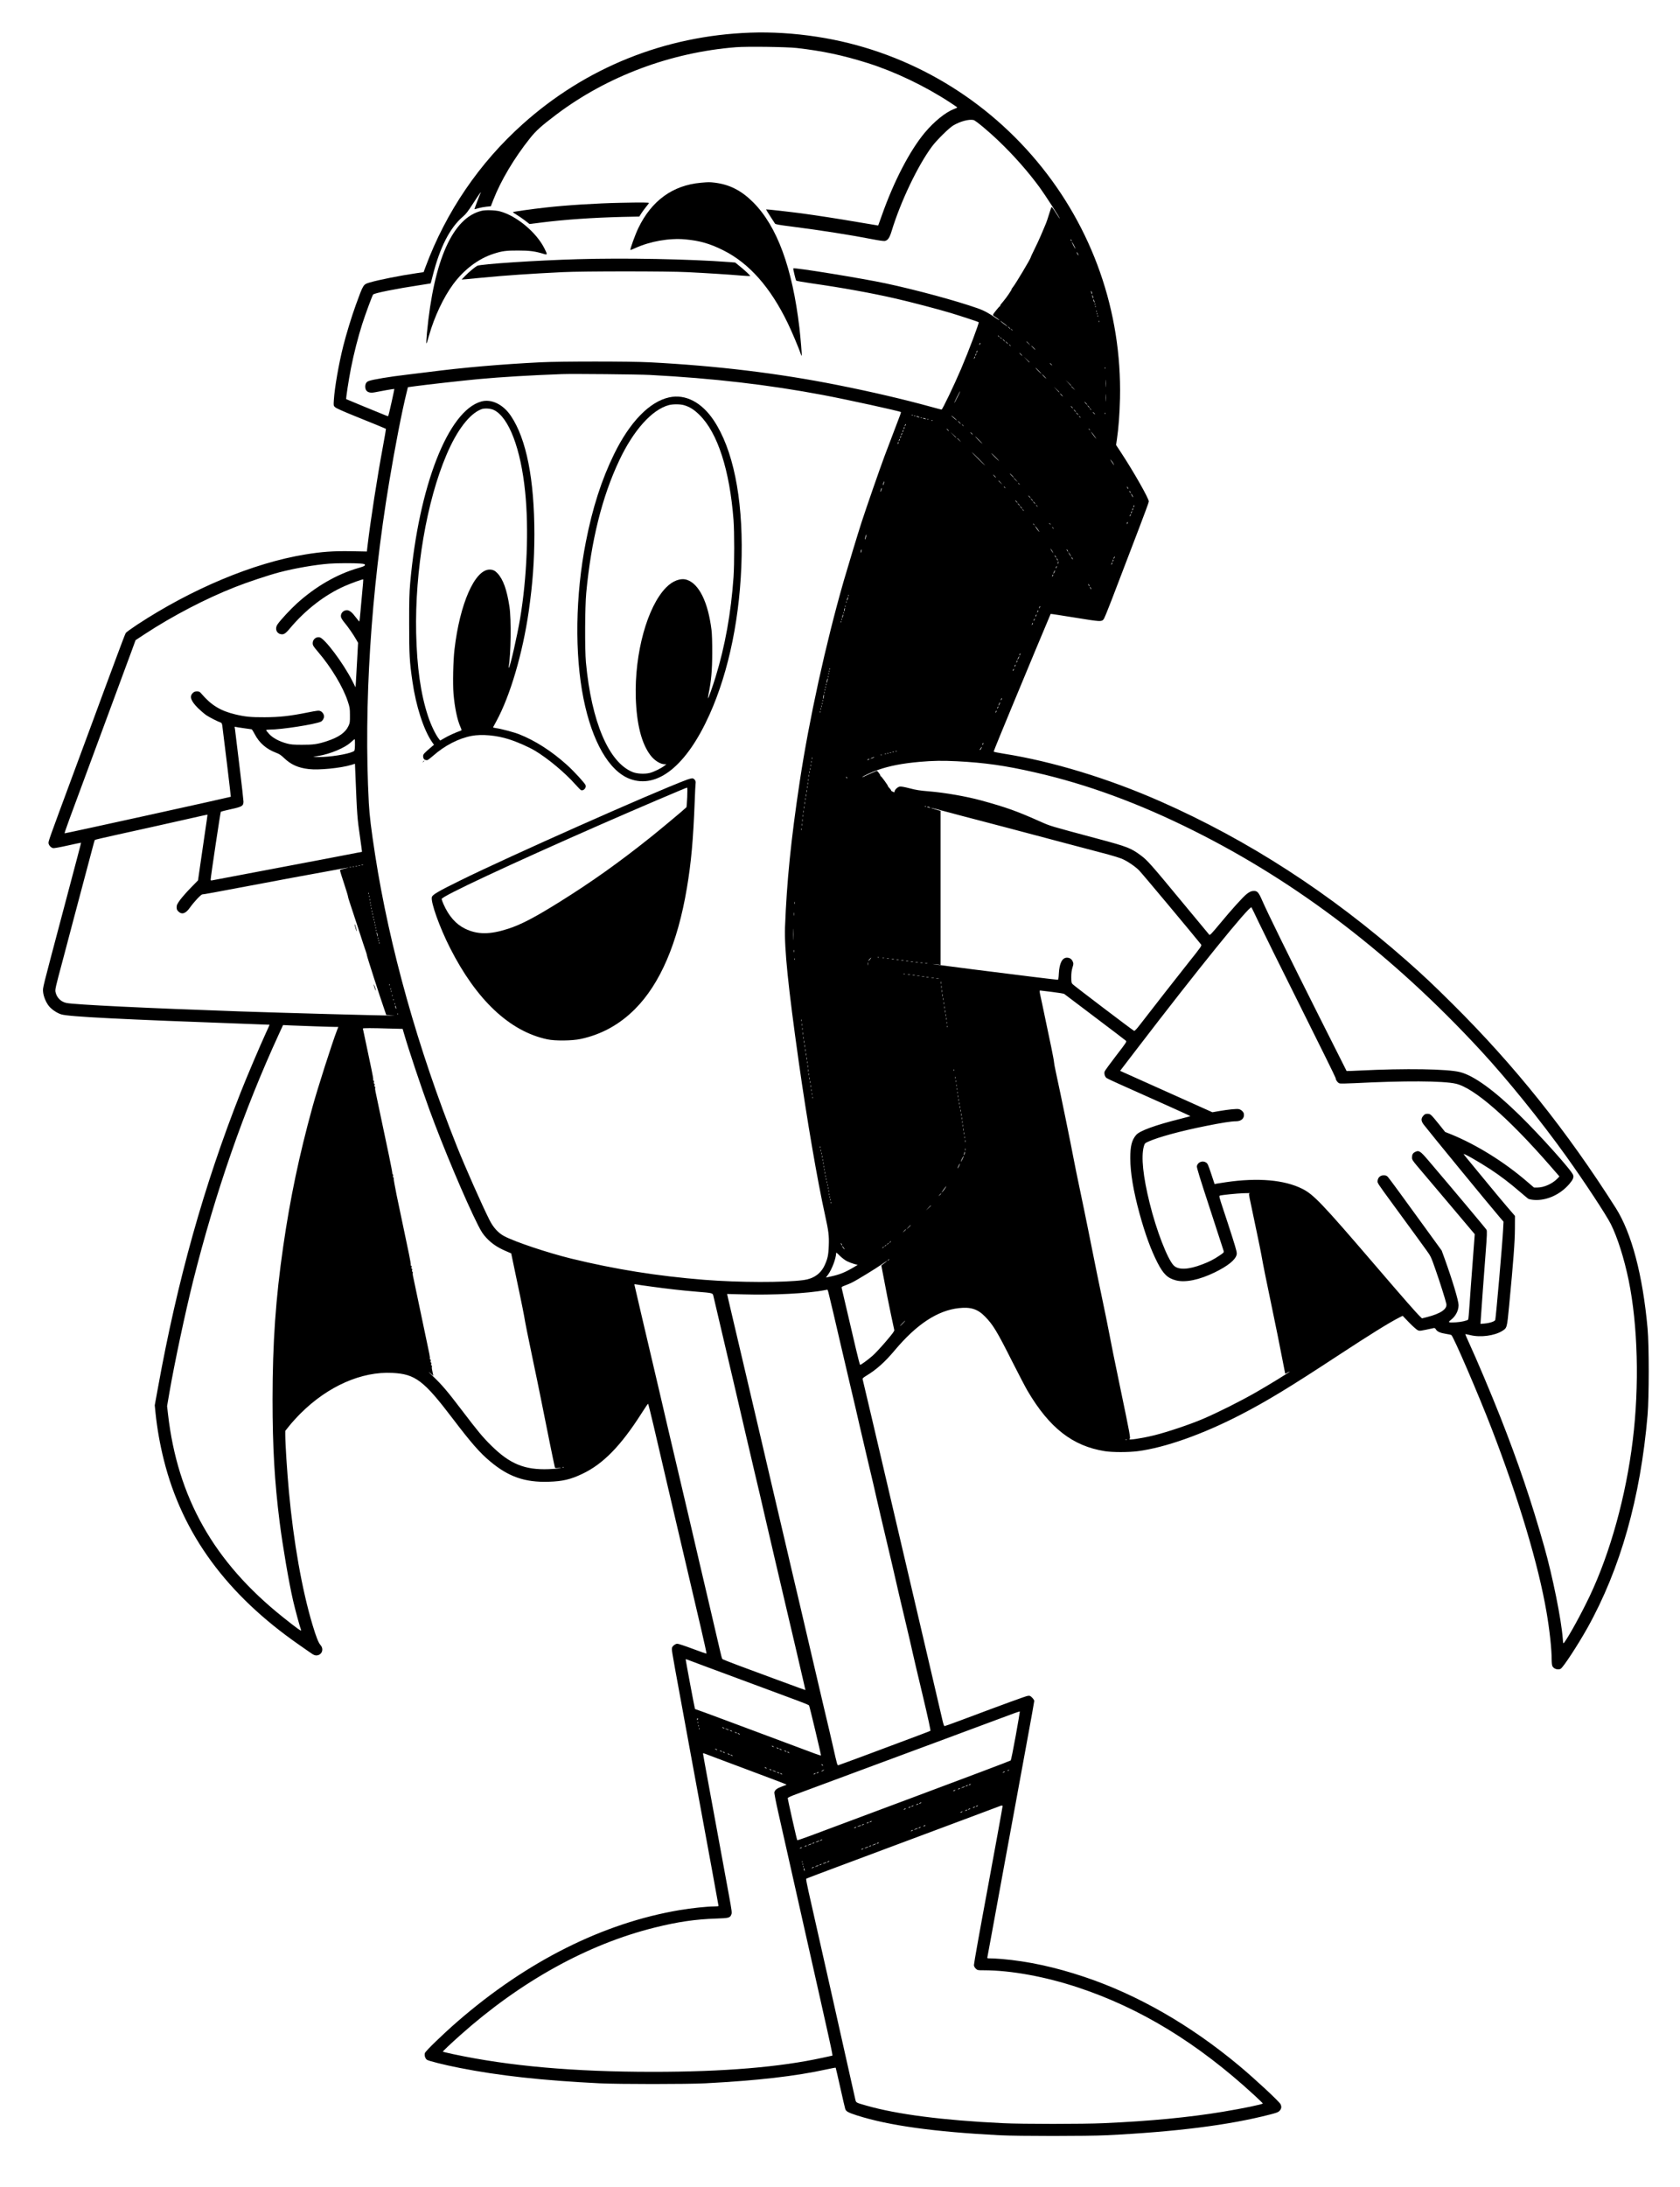 <?xml version="1.0" standalone="no"?>
<!DOCTYPE svg PUBLIC "-//W3C//DTD SVG 20010904//EN"
 "http://www.w3.org/TR/2001/REC-SVG-20010904/DTD/svg10.dtd">
<svg version="1.0" xmlns="http://www.w3.org/2000/svg"
 width="2815pt" height="3663pt" viewBox="0 0 2815 3663"
 preserveAspectRatio="xMidYMid meet">

<g transform="translate(0,3663) scale(0.1,-0.1)"
fill="#000000" stroke="none">
<path d="M12570 36083 c-1431 -52 -2756 -585 -3813 -1533 -727 -651 -1284
-1470 -1627 -2391 l-32 -87 -116 -17 c-276 -40 -640 -113 -782 -155 -115 -34
-109 -24 -237 -375 -71 -195 -163 -497 -212 -693 -75 -297 -145 -701 -157
-902 -6 -95 -6 -95 22 -121 18 -16 138 -70 304 -137 322 -129 541 -220 547
-225 2 -2 -22 -139 -52 -303 -93 -500 -205 -1221 -256 -1650 l-12 -101 -266 5
c-294 5 -490 -9 -764 -54 -869 -142 -1902 -574 -2824 -1180 -95 -63 -179 -124
-186 -136 -8 -13 -71 -176 -140 -363 -69 -187 -169 -457 -223 -600 -53 -143
-149 -404 -214 -580 -65 -176 -200 -540 -300 -810 -421 -1137 -422 -1138 -416
-1171 7 -36 40 -70 76 -79 15 -3 116 15 245 44 121 27 221 48 223 47 2 -3 -50
-201 -313 -1191 -344 -1298 -328 -1231 -323 -1305 6 -74 44 -170 95 -237 43
-56 137 -120 209 -142 125 -39 975 -82 3179 -162 171 -6 311 -12 312 -12 1 -1
-26 -60 -59 -132 -101 -220 -326 -747 -425 -1000 -617 -1565 -1060 -3144
-1386 -4946 l-54 -295 13 -130 c27 -259 73 -522 140 -789 310 -1238 1053
-2252 2274 -3099 69 -47 147 -103 175 -122 67 -49 96 -58 139 -44 70 23 89
110 37 167 -35 39 -74 137 -136 344 -175 585 -317 1387 -394 2229 -31 338 -61
802 -61 950 l0 65 72 90 c40 50 124 142 187 205 458 455 1020 703 1536 676
384 -19 525 -126 1015 -771 306 -402 449 -566 624 -712 306 -257 582 -353 981
-340 232 7 364 38 562 132 347 164 645 468 992 1013 57 89 106 162 110 162 4
0 46 -170 95 -378 48 -207 155 -665 237 -1017 83 -352 220 -937 305 -1300 85
-363 198 -846 251 -1072 53 -227 94 -415 91 -418 -2 -3 -107 33 -231 80 -125
47 -241 85 -257 85 -18 0 -42 -11 -61 -28 -26 -23 -32 -36 -31 -68 0 -36 44
-282 291 -1619 348 -1888 491 -2668 491 -2677 0 -5 -33 -8 -73 -8 -114 0 -385
-28 -572 -60 -1287 -216 -2564 -856 -3730 -1868 -246 -214 -533 -492 -545
-527 -12 -36 3 -88 32 -112 22 -19 297 -88 548 -137 655 -130 1391 -211 2345
-258 330 -16 1458 -16 1775 0 866 45 1512 119 2034 234 80 17 147 30 149 27 2
-2 36 -150 76 -329 40 -179 77 -340 83 -358 13 -45 47 -63 198 -112 532 -170
1297 -276 2390 -332 322 -16 1456 -16 1790 0 1163 57 2057 170 2740 347 114
29 139 39 163 65 30 34 34 67 13 109 -25 48 -430 424 -696 646 -815 680 -1704
1189 -2593 1486 -486 163 -945 262 -1382 299 -66 5 -148 10 -183 10 -60 0 -62
1 -57 22 3 13 39 208 80 433 41 226 133 727 204 1115 72 388 157 854 191 1037
33 183 116 636 185 1008 69 372 125 686 125 697 0 11 -16 36 -35 55 -31 31
-40 35 -73 30 -33 -4 -354 -121 -1146 -418 -131 -49 -244 -89 -250 -89 -7 0
-22 44 -35 103 -12 56 -97 417 -187 802 -90 385 -239 1020 -330 1410 -92 391
-240 1023 -329 1405 -90 382 -236 1006 -324 1385 -89 380 -164 697 -167 707
-3 12 13 27 58 54 172 103 314 230 481 429 366 436 717 667 1074 706 197 22
314 -15 435 -138 136 -138 201 -244 459 -757 106 -209 221 -430 257 -491 366
-621 754 -924 1295 -1010 127 -20 396 -20 552 0 459 60 1086 282 1722 610 441
228 823 460 1638 995 529 347 856 550 1024 635 l54 27 111 -115 c62 -64 126
-120 144 -127 34 -13 31 -14 267 37 14 3 25 -4 37 -25 22 -36 74 -58 171 -73
40 -6 78 -14 85 -18 33 -16 462 -1012 677 -1571 455 -1181 783 -2278 919
-3072 51 -296 86 -618 86 -794 0 -46 5 -95 12 -109 21 -46 93 -69 138 -45 43
23 285 393 448 683 554 992 890 2181 1009 3567 25 296 26 1170 0 1450 -81 894
-267 1598 -533 2018 -823 1296 -1695 2386 -2735 3418 -330 328 -489 477 -763
719 -1293 1139 -2658 2022 -4130 2672 -873 385 -1811 671 -2623 799 -95 15
-173 31 -173 36 0 5 47 122 104 261 57 139 148 358 201 487 173 419 647 1555
650 1558 2 2 187 -26 412 -63 427 -69 438 -69 475 -28 10 10 69 154 132 318
130 342 229 600 462 1208 90 235 164 436 164 447 0 51 -253 497 -466 821 l-83
126 14 94 c28 190 46 430 52 689 31 1454 -460 2854 -1393 3970 -939 1124
-2248 1864 -3684 2084 -381 59 -765 82 -1120 69z m780 -257 c431 -49 771 -121
1185 -251 458 -144 965 -386 1387 -663 65 -42 118 -79 118 -82 0 -3 -26 -15
-59 -28 -140 -54 -328 -207 -483 -391 -252 -301 -520 -815 -723 -1391 -33 -91
-59 -166 -60 -167 0 -1 -154 25 -341 57 -320 55 -663 108 -939 146 -188 25
-595 71 -599 67 -1 -2 29 -52 68 -112 39 -60 76 -116 81 -125 8 -13 67 -24
285 -51 477 -61 999 -143 1344 -211 107 -21 193 -33 211 -30 51 10 80 51 115
166 151 495 437 1094 675 1415 77 105 286 311 358 354 117 69 258 107 339 91
35 -7 255 -190 432 -361 250 -240 486 -508 677 -769 87 -118 346 -520 336
-520 -3 0 -33 45 -68 100 -34 55 -66 97 -69 93 -4 -4 -14 -30 -22 -58 -43
-139 -62 -196 -88 -255 -15 -36 -47 -110 -70 -165 -23 -55 -71 -157 -106 -228
-35 -70 -64 -133 -64 -139 0 -19 -258 -451 -296 -495 -13 -15 -24 -33 -24 -39
0 -13 -89 -143 -137 -199 -50 -59 -53 -63 -53 -75 0 -5 -3 -10 -8 -10 -4 0
-27 -26 -52 -57 -78 -98 -76 -87 -21 -123 27 -17 55 -39 63 -48 7 -9 -10 0
-39 20 -124 88 -214 137 -323 175 -364 128 -1026 307 -1540 417 -400 85 -1530
269 -1548 251 -5 -4 39 -190 48 -205 3 -5 118 -25 255 -45 518 -74 1005 -162
1415 -256 242 -55 722 -181 920 -241 162 -49 461 -147 469 -154 11 -10 -169
-487 -296 -784 -119 -279 -312 -680 -326 -680 -6 0 -85 21 -176 46 -461 127
-1002 253 -1561 364 -997 199 -2024 323 -3155 382 -319 17 -1501 17 -1830 0
-672 -34 -1285 -87 -1875 -163 -129 -16 -291 -36 -360 -44 -290 -34 -581 -82
-643 -107 -39 -15 -57 -45 -57 -96 0 -79 59 -113 158 -93 90 19 326 60 329 57
4 -4 -95 -447 -101 -453 -3 -3 -18 -1 -33 5 -140 56 -669 274 -672 277 -7 8
41 322 80 520 48 245 121 527 189 740 57 176 167 473 182 492 19 24 395 99
788 158 95 14 175 27 176 28 1 1 17 58 34 127 120 477 289 807 509 994 47 39
85 89 167 216 105 164 153 229 121 165 -14 -28 -97 -250 -97 -259 0 -2 28 5
63 16 34 10 96 22 137 26 l74 7 43 110 c125 321 351 701 614 1030 102 128 187
204 439 395 853 643 1917 1042 3010 1129 183 15 849 6 1020 -13z m4604 -3222
c3 -8 2 -12 -4 -9 -6 3 -10 10 -10 16 0 14 7 11 14 -7z m65 -139 c0 -5 -13 15
-29 45 -16 30 -29 60 -29 65 0 6 13 -15 29 -45 16 -30 29 -59 29 -65z m50
-110 c0 -5 -6 1 -14 15 -8 14 -14 30 -14 35 0 6 6 -1 14 -15 8 -14 14 -29 14
-35z m230 -645 c0 -9 -4 -8 -9 5 -5 11 -9 27 -9 35 0 9 4 8 9 -5 5 -11 9 -27
9 -35z m20 -70 c0 -9 -4 -8 -9 5 -5 11 -9 27 -9 35 0 9 4 8 9 -5 5 -11 9 -27
9 -35z m20 -70 c0 -9 -4 -8 -9 5 -5 11 -9 27 -9 35 0 9 4 8 9 -5 5 -11 9 -27
9 -35z m8 -42 c-3 -8 -6 -5 -6 6 -1 11 2 17 5 13 3 -3 4 -12 1 -19z m10 -40
c-3 -8 -6 -5 -6 6 -1 11 2 17 5 13 3 -3 4 -12 1 -19z m20 -80 c-3 -8 -6 -5 -6
6 -1 11 2 17 5 13 3 -3 4 -12 1 -19z m10 -40 c-3 -8 -6 -5 -6 6 -1 11 2 17 5
13 3 -3 4 -12 1 -19z m10 -40 c-3 -8 -6 -5 -6 6 -1 11 2 17 5 13 3 -3 4 -12 1
-19z m-1517 -164 c0 -3 -27 16 -60 41 -33 25 -60 48 -60 51 0 3 27 -16 60 -41
33 -25 60 -48 60 -51z m1537 74 c-3 -8 -6 -5 -6 6 -1 11 2 17 5 13 3 -3 4 -12
1 -19z m-1502 -98 c10 -11 16 -20 13 -20 -3 0 -13 9 -23 20 -10 11 -16 20 -13
20 3 0 13 -9 23 -20z m46 -37 c13 -16 12 -17 -3 -4 -17 13 -22 21 -14 21 2 0
10 -8 17 -17z m-220 -110 c13 -16 12 -17 -3 -4 -10 7 -18 15 -18 17 0 8 8 3
21 -13z m40 -30 c13 -16 12 -17 -3 -4 -10 7 -18 15 -18 17 0 8 8 3 21 -13z
m44 -33 c10 -11 16 -20 13 -20 -3 0 -13 9 -23 20 -10 11 -16 20 -13 20 3 0 13
-9 23 -20z m50 -40 c10 -11 16 -20 13 -20 -3 0 -13 9 -23 20 -10 11 -16 20
-13 20 3 0 13 -9 23 -20z m361 -12 l29 -33 -32 29 c-31 28 -38 36 -30 36 2 0
16 -15 33 -32z m-815 -15 c-12 -20 -14 -14 -5 12 4 9 9 14 11 11 3 -2 0 -13
-6 -23z m510 -20 c13 -16 12 -17 -3 -4 -10 7 -18 15 -18 17 0 8 8 3 21 -13z
m389 -38 c19 -19 32 -35 29 -35 -3 0 -20 16 -39 35 -19 19 -32 35 -29 35 3 0
20 -16 39 -35z m-949 -72 c-12 -20 -14 -14 -5 12 4 9 9 14 11 11 3 -2 0 -13
-6 -23z m739 -38 c13 -14 21 -25 18 -25 -2 0 -15 11 -28 25 -13 14 -21 25 -18
25 2 0 15 -11 28 -25z m-759 -12 c-12 -20 -14 -14 -5 12 4 9 9 14 11 11 3 -2
0 -13 -6 -23z m-20 -50 c-12 -20 -14 -14 -5 12 4 9 9 14 11 11 3 -2 0 -13 -6
-23z m919 -70 c0 -8 -9 0 -50 45 l-45 47 48 -45 c26 -24 47 -45 47 -47z m365
-33 c10 -11 16 -20 13 -20 -3 0 -13 9 -23 20 -10 11 -16 20 -13 20 3 0 13 -9
23 -20z m902 -72 c-3 -8 -6 -5 -6 6 -1 11 2 17 5 13 3 -3 4 -12 1 -19z m-1112
-38 c27 -27 47 -50 44 -50 -3 0 -27 23 -54 50 -27 28 -47 50 -44 50 3 0 27
-22 54 -50z m-6515 -70 c1059 -56 1981 -163 2900 -336 412 -78 1290 -270 1306
-286 2 -3 -5 -30 -17 -59 -27 -69 -159 -418 -256 -674 -72 -191 -311 -879
-386 -1110 -56 -171 -240 -779 -301 -990 -301 -1051 -578 -2314 -736 -3357
-147 -974 -217 -1673 -246 -2433 -13 -365 52 -1001 231 -2268 137 -964 311
-1979 441 -2565 59 -269 67 -338 61 -506 -5 -157 -20 -223 -72 -333 -64 -136
-184 -220 -348 -242 -329 -44 -1083 -42 -1667 4 -787 63 -1493 176 -2227 355
-401 99 -937 278 -1124 376 -100 53 -184 145 -248 273 -125 248 -408 888 -543
1225 -657 1647 -1132 3340 -1372 4886 -67 433 -94 656 -106 870 -86 1627 34
3535 341 5375 98 590 213 1182 292 1500 l22 90 125 17 c181 25 799 94 1055
118 390 36 878 65 1400 84 181 7 1286 -4 1475 -14z m6610 -25 c19 -19 32 -35
29 -35 -3 0 -20 16 -39 35 -19 19 -32 35 -29 35 3 0 20 -16 39 -35z m1027
-167 c-2 -29 -3 -8 -3 47 0 55 1 79 3 53 2 -26 2 -71 0 -100z m-577 15 c0 -8
-9 0 -50 45 l-45 47 48 -45 c26 -24 47 -45 47 -47z m36 -45 l29 -33 -32 29
c-31 28 -38 36 -30 36 2 0 16 -15 33 -32z m-236 -65 c0 -8 -9 0 -50 45 l-45
47 48 -45 c26 -24 47 -45 47 -47z m-1709 -89 c-27 -55 -50 -96 -50 -92 -1 11
93 198 97 194 2 -2 -19 -48 -47 -102z m2486 -56 c-2 -29 -3 -8 -3 47 0 55 1
79 3 53 2 -26 2 -71 0 -100z m-737 97 c13 -14 21 -25 18 -25 -2 0 -15 11 -28
25 -13 14 -21 25 -18 25 2 0 15 -11 28 -25z m410 -140 c13 -14 21 -25 18 -25
-2 0 -15 11 -28 25 -13 14 -21 25 -18 25 2 0 15 -11 28 -25z m45 -55 c10 -11
16 -20 13 -20 -3 0 -13 9 -23 20 -10 11 -16 20 -13 20 3 0 13 -9 23 -20z
m-280 -10 c10 -11 16 -20 13 -20 -3 0 -13 9 -23 20 -10 11 -16 20 -13 20 3 0
13 -9 23 -20z m316 -37 c13 -16 12 -17 -3 -4 -17 13 -22 21 -14 21 2 0 10 -8
17 -17z m-266 -23 c10 -11 16 -20 13 -20 -3 0 -13 9 -23 20 -10 11 -16 20 -13
20 3 0 13 -9 23 -20z m320 -40 c10 -11 16 -20 13 -20 -3 0 -13 9 -23 20 -10
11 -16 20 -13 20 3 0 13 -9 23 -20z m-280 -10 c10 -11 16 -20 13 -20 -3 0 -13
9 -23 20 -10 11 -16 20 -13 20 3 0 13 -9 23 -20z m462 -2 c-3 -8 -6 -5 -6 6
-1 11 2 17 5 13 3 -3 4 -12 1 -19z m-3220 -24 c-3 -3 -12 -4 -19 -1 -8 3 -5 6
6 6 11 1 17 -2 13 -5z m40 -10 c-3 -3 -12 -4 -19 -1 -8 3 -5 6 6 6 11 1 17 -2
13 -5z m694 -71 c8 -10 -10 2 -38 26 -29 24 -53 46 -53 48 0 7 75 -54 91 -74z
m-636 57 c13 -5 14 -9 5 -9 -8 0 -24 4 -35 9 -13 5 -14 9 -5 9 8 0 24 -4 35
-9z m2706 -7 c13 -16 12 -17 -3 -4 -10 7 -18 15 -18 17 0 8 8 3 21 -13z
m-2654 -9 c-3 -3 -12 -4 -19 -1 -8 3 -5 6 6 6 11 1 17 -2 13 -5z m58 -14 c13
-5 14 -9 5 -9 -8 0 -24 4 -35 9 -13 5 -14 9 -5 9 8 0 24 -4 35 -9z m52 -16
c-3 -3 -12 -4 -19 -1 -8 3 -5 6 6 6 11 1 17 -2 13 -5z m70 -20 c-3 -3 -12 -4
-19 -1 -8 3 -5 6 6 6 11 1 17 -2 13 -5z m453 -29 c13 -14 21 -25 18 -25 -2 0
-15 11 -28 25 -13 14 -21 25 -18 25 2 0 15 -11 28 -25z m-909 -52 c-12 -20
-14 -14 -5 12 4 9 9 14 11 11 3 -2 0 -13 -6 -23z m970 0 c13 -16 12 -17 -3 -4
-17 13 -22 21 -14 21 2 0 10 -8 17 -17z m-990 -50 c-12 -20 -14 -14 -5 12 4 9
9 14 11 11 3 -2 0 -13 -6 -23z m734 -23 c10 -11 16 -20 13 -20 -3 0 -13 9 -23
20 -10 11 -16 20 -13 20 3 0 13 -9 23 -20z m2376 3 c13 -16 12 -17 -3 -4 -17
13 -22 21 -14 21 2 0 10 -8 17 -17z m-3130 -30 c-12 -20 -14 -14 -5 12 4 9 9
14 11 11 3 -2 0 -13 -6 -23z m3220 -93 c23 -35 25 -38 5 -15 -14 17 -40 50
-57 75 -23 35 -25 38 -5 15 14 -16 40 -50 57 -75z m-2331 -7 c0 -8 -9 0 -50
45 l-45 47 48 -45 c26 -24 47 -45 47 -47z m265 67 c10 -11 16 -20 13 -20 -3 0
-13 9 -23 20 -10 11 -16 20 -13 20 3 0 13 -9 23 -20z m-1174 -17 c-12 -20 -14
-14 -5 12 4 9 9 14 11 11 3 -2 0 -13 -6 -23z m-20 -50 c-12 -20 -14 -14 -5 12
4 9 9 14 11 11 3 -2 0 -13 -6 -23z m1314 -43 c33 -33 57 -60 54 -60 -2 0 -31
27 -64 60 -33 33 -57 60 -54 60 2 0 31 -27 64 -60z m-329 -2 l29 -33 -32 29
c-31 28 -38 36 -30 36 2 0 16 -15 33 -32z m-1005 -5 c-12 -20 -14 -14 -5 12 4
9 9 14 11 11 3 -2 0 -13 -6 -23z m-20 -50 c-12 -20 -14 -14 -5 12 4 9 9 14 11
11 3 -2 0 -13 -6 -23z m1349 -258 c63 -63 112 -115 110 -115 -3 0 -57 52 -120
115 -63 63 -112 115 -110 115 3 0 57 -52 120 -115z m280 30 c35 -36 62 -65 59
-65 -2 0 -34 29 -69 65 -35 36 -62 65 -59 65 2 0 34 -29 69 -65z m1973 -105
c31 -52 11 -32 -27 28 -20 31 -27 45 -14 30 13 -15 32 -41 41 -58z m-1693
-205 c19 -19 32 -35 29 -35 -3 0 -20 16 -39 35 -19 19 -32 35 -29 35 3 0 20
-16 39 -35z m-290 -10 c13 -14 21 -25 18 -25 -2 0 -15 11 -28 25 -13 14 -21
25 -18 25 2 0 15 -11 28 -25z m356 -67 l29 -33 -32 29 c-31 28 -38 36 -30 36
2 0 16 -15 33 -32z m-260 -40 l29 -33 -32 29 c-31 28 -38 36 -30 36 2 0 16
-15 33 -32z m-1957 -17 c-6 -18 -13 -30 -15 -28 -2 2 1 18 7 36 6 18 13 30 15
28 2 -2 -1 -18 -7 -36z m2272 -8 c13 -16 12 -17 -3 -4 -10 7 -18 15 -18 17 0
8 8 3 21 -13z m-240 -60 c13 -16 12 -17 -3 -4 -10 7 -18 15 -18 17 0 8 8 3 21
-13z m2059 -3 c6 -11 8 -20 6 -20 -3 0 -10 9 -16 20 -6 11 -8 20 -6 20 3 0 10
-9 16 -20z m-4131 -39 c-6 -18 -13 -30 -15 -28 -2 2 1 18 7 36 6 18 13 30 15
28 2 -2 -1 -18 -7 -36z m4171 -31 c6 -11 8 -20 6 -20 -3 0 -10 9 -16 20 -6 11
-8 20 -6 20 3 0 10 -9 16 -20z m35 -60 c9 -16 13 -30 11 -30 -3 0 -12 14 -21
30 -9 17 -13 30 -11 30 3 0 12 -13 21 -30z m-1720 -20 c10 -11 16 -20 13 -20
-3 0 -13 9 -23 20 -10 11 -16 20 -13 20 3 0 13 -9 23 -20z m40 -50 c10 -11 16
-20 13 -20 -3 0 -13 9 -23 20 -10 11 -16 20 -13 20 3 0 13 -9 23 -20z m-260
-30 c10 -11 16 -20 13 -20 -3 0 -13 9 -23 20 -10 11 -16 20 -13 20 3 0 13 -9
23 -20z m300 -20 c10 -11 16 -20 13 -20 -3 0 -13 9 -23 20 -10 11 -16 20 -13
20 3 0 13 -9 23 -20z m-260 -30 c10 -11 16 -20 13 -20 -3 0 -13 9 -23 20 -10
11 -16 20 -13 20 3 0 13 -9 23 -20z m306 -27 c13 -16 12 -17 -3 -4 -17 13 -22
21 -14 21 2 0 10 -8 17 -17z m1620 -10 c-12 -20 -14 -14 -5 12 4 9 9 14 11 11
3 -2 0 -13 -6 -23z m-1886 -13 c10 -11 16 -20 13 -20 -3 0 -13 9 -23 20 -10
11 -16 20 -13 20 3 0 13 -9 23 -20z m1866 -37 c-12 -20 -14 -14 -5 12 4 9 9
14 11 11 3 -2 0 -13 -6 -23z m-1830 -10 c13 -16 12 -17 -3 -4 -17 13 -22 21
-14 21 2 0 10 -8 17 -17z m1810 -40 c-12 -20 -14 -14 -5 12 4 9 9 14 11 11 3
-2 0 -13 -6 -23z m-20 -50 c-12 -20 -14 -14 -5 12 4 9 9 14 11 11 3 -2 0 -13
-6 -23z m-50 -130 c-12 -20 -14 -14 -5 12 4 9 9 14 11 11 3 -2 0 -13 -6 -23z
m-1290 -10 c13 -16 12 -17 -3 -4 -10 7 -18 15 -18 17 0 8 8 3 21 -13z m-270
-10 c13 -16 12 -17 -3 -4 -10 7 -18 15 -18 17 0 8 8 3 21 -13z m59 -79 c18
-26 29 -45 24 -42 -5 4 -25 28 -44 54 -18 26 -29 45 -24 42 5 -4 25 -28 44
-54z m261 19 c13 -16 12 -17 -3 -4 -17 13 -22 21 -14 21 2 0 10 -8 17 -17z
m-3142 -152 c-7 -23 -14 -39 -16 -37 -3 2 1 23 8 45 7 23 14 39 16 37 3 -2 -1
-23 -8 -45z m3132 -246 l10 -20 -16 20 c-9 11 -21 29 -26 40 l-10 20 16 -20
c9 -11 21 -29 26 -40z m-3207 11 c-3 -15 -8 -25 -11 -23 -2 3 -1 17 3 31 3 15
8 25 11 23 2 -3 1 -17 -3 -31z m3456 14 c6 -11 8 -20 6 -20 -3 0 -10 9 -16 20
-6 11 -8 20 -6 20 3 0 10 -9 16 -20z m51 -85 l10 -20 -16 20 c-9 11 -21 29
-26 40 l-10 20 16 -20 c9 -11 21 -29 26 -40z m-251 -15 c6 -11 8 -20 6 -20 -3
0 -10 9 -16 20 -6 11 -8 20 -6 20 3 0 10 -9 16 -20z m981 -27 c-12 -20 -14
-14 -5 12 4 9 9 14 11 11 3 -2 0 -13 -6 -23z m-701 -3 c6 -11 8 -20 6 -20 -3
0 -10 9 -16 20 -6 11 -8 20 -6 20 3 0 10 -9 16 -20z m-250 -20 c6 -11 8 -20 6
-20 -3 0 -10 9 -16 20 -6 11 -8 20 -6 20 3 0 10 -9 16 -20z m931 -27 c-12 -20
-14 -14 -5 12 4 9 9 14 11 11 3 -2 0 -13 -6 -23z m-921 -40 c-11 -17 -11 -17
-6 0 3 10 6 24 7 30 0 9 2 9 5 0 3 -7 0 -20 -6 -30z m901 -10 c-12 -20 -14
-14 -5 12 4 9 9 14 11 11 3 -2 0 -13 -6 -23z m-12591 8 c64 -5 75 -9 75 -24 0
-15 -22 -25 -115 -52 -356 -103 -711 -308 -1025 -592 -105 -95 -269 -271 -323
-348 -47 -65 -25 -145 43 -164 56 -15 86 2 161 92 263 314 588 565 922 712
110 48 303 118 309 111 2 -2 -5 -93 -16 -202 -11 -110 -25 -268 -32 -351 -7
-84 -15 -153 -18 -153 -3 1 -26 28 -51 61 -69 93 -113 129 -158 129 -62 -1
-109 -55 -98 -114 3 -18 29 -59 57 -92 58 -69 153 -205 197 -284 l32 -56 -15
-279 c-9 -154 -18 -322 -21 -373 l-6 -94 -54 107 c-152 298 -464 715 -549 731
-60 11 -114 -35 -115 -97 0 -38 9 -53 95 -154 214 -250 413 -581 491 -817 35
-105 38 -121 38 -238 1 -115 -1 -129 -26 -182 -51 -109 -162 -186 -361 -252
-152 -50 -229 -61 -417 -60 -147 0 -188 4 -255 22 -126 34 -234 92 -294 158
-28 30 -51 60 -51 65 0 5 26 9 58 9 197 0 758 87 859 133 27 12 53 55 53 87 0
36 -28 77 -61 90 -28 12 -52 9 -213 -23 -298 -60 -470 -79 -721 -80 -233 -1
-324 8 -493 48 -247 59 -404 155 -568 348 -27 32 -37 37 -73 37 -34 0 -49 -6
-72 -29 -57 -57 -30 -132 90 -252 42 -41 105 -95 140 -119 54 -36 187 -104
243 -123 11 -4 19 -21 23 -49 22 -164 146 -1191 143 -1193 -10 -7 -2780 -617
-2784 -612 -7 7 27 100 616 1687 228 614 454 1224 515 1392 l57 156 152 100
c465 305 1023 596 1515 789 206 82 562 200 741 247 259 68 601 127 835 145
130 10 419 11 525 2z m11661 -68 c-12 -20 -14 -14 -5 12 4 9 9 14 11 11 3 -2
0 -13 -6 -23z m-35 -80 c-8 -15 -15 -25 -16 -21 0 12 23 58 27 54 3 -2 -2 -17
-11 -33z m-25 -60 c-12 -20 -14 -14 -5 12 4 9 9 14 11 11 3 -2 0 -13 -6 -23z
m609 -153 c6 -11 8 -20 6 -20 -3 0 -10 9 -16 20 -6 11 -8 20 -6 20 3 0 10 -9
16 -20z m30 -50 c6 -11 8 -20 6 -20 -3 0 -10 9 -16 20 -6 11 -8 20 -6 20 3 0
10 -9 16 -20z m-4063 -132 c-3 -8 -6 -5 -6 6 -1 11 2 17 5 13 3 -3 4 -12 1
-19z m-13 -52 c-3 -15 -8 -25 -11 -23 -2 3 -1 17 3 31 3 15 8 25 11 23 2 -3 1
-17 -3 -31z m-17 -58 c-3 -8 -6 -5 -6 6 -1 11 2 17 5 13 3 -3 4 -12 1 -19z
m-20 -70 c-3 -8 -6 -5 -6 6 -1 11 2 17 5 13 3 -3 4 -12 1 -19z m3254 -15 c-12
-20 -14 -14 -5 12 4 9 9 14 11 11 3 -2 0 -13 -6 -23z m-3267 -37 c-3 -15 -8
-25 -11 -23 -2 3 -1 17 3 31 3 15 8 25 11 23 2 -3 1 -17 -3 -31z m3237 -33
c-12 -20 -14 -14 -5 12 4 9 9 14 11 11 3 -2 0 -13 -6 -23z m-3254 -25 c-3 -8
-6 -5 -6 6 -1 11 2 17 5 13 3 -3 4 -12 1 -19z m-13 -52 c-3 -15 -8 -25 -11
-23 -2 3 -1 17 3 31 3 15 8 25 11 23 2 -3 1 -17 -3 -31z m3237 7 c-12 -20 -14
-14 -5 12 4 9 9 14 11 11 3 -2 0 -13 -6 -23z m-3254 -65 c-3 -8 -6 -5 -6 6 -1
11 2 17 5 13 3 -3 4 -12 1 -19z m3224 -5 c-12 -20 -14 -14 -5 12 4 9 9 14 11
11 3 -2 0 -13 -6 -23z m-3234 -35 c-3 -8 -6 -5 -6 6 -1 11 2 17 5 13 3 -3 4
-12 1 -19z m3204 -35 c-12 -20 -14 -14 -5 12 4 9 9 14 11 11 3 -2 0 -13 -6
-23z m-210 -510 c-12 -20 -14 -14 -5 12 4 9 9 14 11 11 3 -2 0 -13 -6 -23z
m-25 -60 c-8 -15 -15 -25 -16 -21 0 12 23 58 27 54 3 -2 -2 -17 -11 -33z m-25
-60 c-12 -20 -14 -14 -5 12 4 9 9 14 11 11 3 -2 0 -13 -6 -23z m-30 -70 c-12
-20 -14 -14 -5 12 4 9 9 14 11 11 3 -2 0 -13 -6 -23z m-3104 -55 c-3 -8 -6 -5
-6 6 -1 11 2 17 5 13 3 -3 4 -12 1 -19z m3074 -15 c-12 -20 -14 -14 -5 12 4 9
9 14 11 11 3 -2 0 -13 -6 -23z m-3084 -25 c-3 -8 -6 -5 -6 6 -1 11 2 17 5 13
3 -3 4 -12 1 -19z m-10 -40 c-3 -8 -6 -5 -6 6 -1 11 2 17 5 13 3 -3 4 -12 1
-19z m-10 -50 c-3 -8 -6 -5 -6 6 -1 11 2 17 5 13 3 -3 4 -12 1 -19z m-13 -62
c-3 -21 -8 -35 -11 -32 -2 2 -1 20 3 40 3 21 8 35 11 32 2 -2 1 -20 -3 -40z
m-17 -68 c-3 -8 -6 -5 -6 6 -1 11 2 17 5 13 3 -3 4 -12 1 -19z m-10 -50 c-3
-7 -5 -2 -5 12 0 14 2 19 5 13 2 -7 2 -19 0 -25z m-10 -40 c-3 -8 -6 -5 -6 6
-1 11 2 17 5 13 3 -3 4 -12 1 -19z m-10 -50 c-3 -7 -5 -2 -5 12 0 14 2 19 5
13 2 -7 2 -19 0 -25z m-13 -62 c-3 -21 -8 -35 -11 -32 -2 2 -1 20 3 40 3 21 8
35 11 32 2 -2 1 -20 -3 -40z m2977 -43 c-12 -20 -14 -14 -5 12 4 9 9 14 11 11
3 -2 0 -13 -6 -23z m-2994 -25 c-3 -8 -6 -5 -6 6 -1 11 2 17 5 13 3 -3 4 -12
1 -19z m2959 -55 c-8 -15 -15 -25 -16 -21 0 12 23 58 27 54 3 -2 -2 -17 -11
-33z m-2969 5 c-3 -8 -6 -5 -6 6 -1 11 2 17 5 13 3 -3 4 -12 1 -19z m-10 -50
c-3 -7 -5 -2 -5 12 0 14 2 19 5 13 2 -7 2 -19 0 -25z m2954 -15 c-12 -20 -14
-14 -5 12 4 9 9 14 11 11 3 -2 0 -13 -6 -23z m-2964 -25 c-3 -8 -6 -5 -6 6 -1
11 2 17 5 13 3 -3 4 -12 1 -19z m2934 -45 c-12 -20 -14 -14 -5 12 4 9 9 14 11
11 3 -2 0 -13 -6 -23z m-2944 -5 c-3 -8 -6 -5 -6 6 -1 11 2 17 5 13 3 -3 4
-12 1 -19z m-9664 -264 c67 -9 127 -18 134 -19 6 -2 30 -39 52 -82 75 -145
193 -248 353 -309 57 -21 87 -41 138 -90 115 -110 234 -164 413 -185 171 -20
537 16 714 70 l61 19 6 -142 c30 -749 31 -752 81 -1101 18 -126 32 -231 31
-232 -2 -2 -1046 -201 -2016 -384 -261 -49 -485 -91 -497 -94 -17 -4 -23 -1
-23 12 -1 36 163 1128 170 1136 4 5 78 24 165 43 193 42 214 55 215 129 0 22
-29 281 -65 575 -36 294 -68 558 -71 585 -3 28 -7 61 -10 74 -4 19 -2 22 11
17 9 -3 71 -13 138 -22z m1865 -281 c-3 -96 -4 -98 -31 -111 -96 -46 -393 -93
-577 -91 -58 1 -98 3 -90 4 8 2 49 9 90 15 191 31 438 134 536 225 32 30 63
54 67 55 4 0 6 -44 5 -97z m10523 10 c-12 -20 -14 -14 -5 12 4 9 9 14 11 11 3
-2 0 -13 -6 -23z m-31 -72 c-6 -12 -15 -21 -21 -21 -6 0 -3 7 5 16 9 8 16 20
16 26 0 6 3 9 6 6 3 -4 1 -16 -6 -27z m-1413 -47 c-3 -3 -12 -4 -19 -1 -8 3
-5 6 6 6 11 1 17 -2 13 -5z m-50 -10 c-3 -3 -12 -4 -19 -1 -8 3 -5 6 6 6 11 1
17 -2 13 -5z m-44 -11 c-7 -2 -19 -2 -25 0 -7 3 -2 5 12 5 14 0 19 -2 13 -5z
m-46 -9 c-3 -3 -12 -4 -19 -1 -8 3 -5 6 6 6 11 1 17 -2 13 -5z m-40 -10 c-3
-3 -12 -4 -19 -1 -8 3 -5 6 6 6 11 1 17 -2 13 -5z m-70 -20 c-3 -3 -12 -4 -19
-1 -8 3 -5 6 6 6 11 1 17 -2 13 -5z m-1170 -66 c-3 -7 -5 -2 -5 12 0 14 2 19
5 13 2 -7 2 -19 0 -25z m1033 23 c-8 -5 -26 -11 -40 -15 -21 -5 -20 -3 5 9 32
15 60 20 35 6z m-80 -31 c-8 -5 -19 -10 -25 -10 -5 0 -3 5 5 10 8 5 20 10 25
10 6 0 3 -5 -5 -10z m-963 -52 c-3 -7 -5 -2 -5 12 0 14 2 19 5 13 2 -7 2 -19
0 -25z m2438 22 c465 -24 808 -72 1310 -187 866 -197 1737 -516 2655 -975
1747 -871 3341 -2092 4811 -3683 451 -488 1007 -1176 1439 -1780 295 -412 663
-971 741 -1126 111 -222 223 -574 299 -942 154 -751 181 -1766 69 -2677 -113
-934 -378 -1889 -723 -2615 -138 -290 -347 -671 -425 -774 -18 -23 -18 -23
-25 64 -25 325 -169 1039 -312 1545 -214 757 -432 1400 -735 2169 -154 390
-394 959 -526 1245 -35 76 -62 140 -61 142 2 1 41 -7 88 -18 170 -41 405 -9
532 71 80 51 79 46 115 420 73 763 96 1073 97 1291 l1 215 -125 145 c-69 80
-219 260 -334 400 -116 140 -251 305 -301 365 -50 61 -95 116 -99 123 -17 29
242 -118 453 -256 154 -101 319 -226 476 -362 72 -61 140 -119 152 -127 13 -8
56 -17 101 -20 207 -14 435 89 586 265 62 72 78 109 66 151 -20 72 -546 659
-901 1006 -424 415 -764 661 -995 719 -208 53 -918 64 -1678 26 -120 -6 -220
-10 -222 -8 -2 2 -212 420 -468 929 -494 983 -859 1725 -947 1928 -62 143 -84
165 -156 158 -31 -3 -59 -17 -100 -48 -65 -51 -251 -256 -466 -516 -118 -142
-154 -180 -163 -170 -6 6 -222 266 -479 577 -492 595 -560 672 -665 750 -170
126 -225 148 -718 280 -829 222 -797 212 -978 293 -394 175 -556 233 -984 351
-242 66 -604 130 -873 152 -151 12 -221 23 -326 51 -90 23 -145 33 -167 28
-34 -6 -84 -55 -84 -81 0 -17 -2 -17 -35 -2 -14 6 -25 16 -25 22 0 6 -12 22
-25 35 -14 13 -25 27 -25 33 0 14 -112 168 -122 168 -4 0 -8 6 -8 13 0 7 -12
28 -27 46 l-28 32 -80 -34 c-45 -19 -100 -44 -123 -56 -23 -12 -42 -19 -42
-16 0 11 162 86 261 120 196 68 406 109 699 135 230 20 377 22 625 10z m-2448
-82 c-3 -7 -5 -2 -5 12 0 14 2 19 5 13 2 -7 2 -19 0 -25z m-10 -60 c-3 -7 -5
-2 -5 12 0 14 2 19 5 13 2 -7 2 -19 0 -25z m-10 -55 c-3 -10 -5 -4 -5 12 0 17
2 24 5 18 2 -7 2 -21 0 -30z m-10 -60 c-3 -10 -5 -4 -5 12 0 17 2 24 5 18 2
-7 2 -21 0 -30z m637 -19 c3 -8 2 -12 -4 -9 -6 3 -10 10 -10 16 0 14 7 11 14
-7z m-647 -51 c-3 -10 -5 -4 -5 12 0 17 2 24 5 18 2 -7 2 -21 0 -30z m-10 -60
c-3 -10 -5 -4 -5 12 0 17 2 24 5 18 2 -7 2 -21 0 -30z m-10 -60 c-3 -10 -5 -4
-5 12 0 17 2 24 5 18 2 -7 2 -21 0 -30z m-10 -70 c-3 -10 -5 -2 -5 17 0 19 2
27 5 18 2 -10 2 -26 0 -35z m-10 -70 c-3 -10 -5 -2 -5 17 0 19 2 27 5 18 2
-10 2 -26 0 -35z m-10 -60 c-3 -10 -5 -4 -5 12 0 17 2 24 5 18 2 -7 2 -21 0
-30z m-10 -70 c-3 -10 -5 -2 -5 17 0 19 2 27 5 18 2 -10 2 -26 0 -35z m-10
-70 c-3 -10 -5 -4 -5 12 0 17 2 24 5 18 2 -7 2 -21 0 -30z m2040 31 c-3 -3
-12 -4 -19 -1 -8 3 -5 6 6 6 11 1 17 -2 13 -5z m58 -14 c13 -5 14 -9 5 -9 -8
0 -24 4 -35 9 -13 5 -14 9 -5 9 8 0 24 -4 35 -9z m314 -84 c152 -41 332 -89
401 -106 69 -17 343 -89 610 -160 267 -71 717 -190 1000 -265 283 -75 585
-155 670 -177 85 -23 185 -54 223 -69 91 -38 219 -123 292 -195 44 -43 893
-1059 1038 -1240 17 -23 16 -25 -216 -316 -207 -261 -571 -726 -806 -1031 -51
-67 -88 -106 -97 -103 -22 8 -1007 756 -1031 782 -20 22 -23 36 -23 119 0 65
6 112 20 159 19 59 19 69 6 99 -18 44 -51 67 -98 67 -80 0 -127 -92 -136 -267
-3 -66 -9 -103 -16 -103 -21 -1 -705 83 -1436 176 -404 51 -699 91 -655 88 44
-3 90 -8 103 -11 l22 -5 0 1290 0 1291 -57 16 c-75 21 -110 33 -99 34 5 1 134
-32 285 -73z m-2422 -3 c-3 -10 -5 -4 -5 12 0 17 2 24 5 18 2 -7 2 -21 0 -30z
m-10027 -299 c-21 -143 -57 -390 -80 -549 l-42 -290 -117 -120 c-65 -66 -146
-158 -180 -203 -52 -72 -61 -90 -61 -127 0 -32 6 -48 26 -68 60 -61 124 -41
196 61 70 98 186 222 209 222 22 0 152 24 1034 190 347 66 673 126 725 135 52
9 224 40 382 70 277 53 391 70 238 36 -54 -12 -75 -21 -73 -31 0 -8 31 -105
67 -214 36 -110 66 -207 66 -217 0 -9 13 -55 29 -101 16 -46 79 -238 141 -428
61 -190 120 -369 131 -398 10 -29 19 -60 19 -69 0 -16 215 -684 287 -890 l35
-102 72 -4 71 -3 -85 -2 c-113 -3 -1776 43 -2505 68 -1577 55 -2767 113 -2908
141 -94 18 -165 87 -186 181 -10 43 -3 75 115 514 69 258 154 582 190 719 36
138 114 432 174 655 60 223 123 461 141 530 17 69 35 128 38 132 4 4 171 43
371 87 297 65 820 181 1435 320 44 9 81 17 82 16 1 0 -15 -118 -37 -261z
m10017 229 c-3 -10 -5 -4 -5 12 0 17 2 24 5 18 2 -7 2 -21 0 -30z m-10 -80
c-3 -10 -5 -2 -5 17 0 19 2 27 5 18 2 -10 2 -26 0 -35z m-10 -70 c-3 -10 -5
-4 -5 12 0 17 2 24 5 18 2 -7 2 -21 0 -30z m-10 -75 c-3 -7 -5 -2 -5 12 0 14
2 19 5 13 2 -7 2 -19 0 -25z m-7344 -585 c-7 -2 -19 -2 -25 0 -7 3 -2 5 12 5
14 0 19 -2 13 -5z m-50 -10 c-7 -2 -19 -2 -25 0 -7 3 -2 5 12 5 14 0 19 -2 13
-5z m-50 -10 c-7 -2 -19 -2 -25 0 -7 3 -2 5 12 5 14 0 19 -2 13 -5z m-50 -10
c-7 -2 -19 -2 -25 0 -7 3 -2 5 12 5 14 0 19 -2 13 -5z m-50 -10 c-7 -2 -19 -2
-25 0 -7 3 -2 5 12 5 14 0 19 -2 13 -5z m294 -445 c-3 -8 -6 -5 -6 6 -1 11 2
17 5 13 3 -3 4 -12 1 -19z m10 -50 c-3 -8 -6 -5 -6 6 -1 11 2 17 5 13 3 -3 4
-12 1 -19z m10 -60 c-3 -7 -5 -2 -5 12 0 14 2 19 5 13 2 -7 2 -19 0 -25z m10
-50 c-3 -7 -5 -2 -5 12 0 14 2 19 5 13 2 -7 2 -19 0 -25z m7110 -5 c-3 -10 -5
-4 -5 12 0 17 2 24 5 18 2 -7 2 -21 0 -30z m-7100 -35 c-3 -8 -6 -5 -6 6 -1
11 2 17 5 13 3 -3 4 -12 1 -19z m14878 -283 c65 -137 380 -775 701 -1416 321
-642 584 -1175 584 -1185 0 -32 38 -83 67 -90 15 -4 129 -2 253 4 829 43 1482
40 1695 -9 302 -69 875 -567 1574 -1368 l161 -185 -32 -34 c-83 -87 -227 -152
-337 -152 l-57 0 -124 106 c-375 323 -841 612 -1262 784 l-103 41 -104 130
c-135 167 -143 174 -193 174 -33 0 -45 -6 -69 -33 -41 -46 -39 -87 8 -149 95
-124 1094 -1342 1273 -1551 l63 -73 -7 -137 c-11 -223 -117 -1436 -131 -1508
-5 -25 -91 -54 -184 -62 l-64 -5 7 104 c16 235 48 677 77 1051 26 335 28 400
17 421 -11 21 -572 689 -980 1168 -130 152 -154 167 -216 135 -39 -20 -52 -44
-52 -94 0 -34 10 -51 92 -148 51 -60 287 -340 526 -622 l433 -513 -35 -467
c-20 -257 -43 -577 -52 -712 -9 -135 -19 -248 -23 -251 -19 -19 -118 -41 -203
-46 -130 -8 -143 -2 -86 41 79 61 128 155 128 247 0 73 -100 407 -232 774
l-51 140 -265 365 c-147 201 -345 473 -440 605 -96 132 -185 251 -198 265 -19
19 -35 25 -69 25 -54 0 -93 -33 -101 -86 -7 -41 -14 -30 256 -399 358 -489
493 -674 565 -775 69 -95 76 -111 148 -317 72 -205 167 -505 182 -575 18 -87
-93 -164 -325 -223 l-83 -21 -29 28 c-60 56 -273 299 -744 848 -901 1050
-1043 1199 -1233 1294 -299 150 -741 189 -1276 111 -71 -10 -144 -22 -161 -25
l-32 -7 -57 172 c-51 154 -60 174 -89 191 -57 36 -137 4 -151 -62 -5 -21 50
-199 218 -711 123 -376 227 -695 231 -710 6 -25 0 -31 -76 -81 -99 -66 -163
-98 -280 -143 -236 -91 -405 -97 -482 -18 -104 107 -290 588 -401 1039 -113
455 -146 781 -99 953 15 52 17 55 77 82 170 76 534 175 956 260 278 56 434 80
512 80 91 0 145 53 131 127 -6 33 -48 70 -86 77 -39 7 -177 -7 -333 -34 l-108
-19 -365 164 c-620 278 -1083 485 -1133 508 l-48 22 272 355 c1022 1335 1899
2418 1929 2383 4 -5 60 -120 125 -258z m-14868 233 c-3 -8 -6 -5 -6 6 -1 11 2
17 5 13 3 -3 4 -12 1 -19z m10 -50 c-3 -8 -6 -5 -6 6 -1 11 2 17 5 13 3 -3 4
-12 1 -19z m7070 -60 c-2 -13 -4 -3 -4 22 0 25 2 35 4 23 2 -13 2 -33 0 -45z
m-7060 10 c-3 -7 -5 -2 -5 12 0 14 2 19 5 13 2 -7 2 -19 0 -25z m10 -50 c-3
-7 -5 -2 -5 12 0 14 2 19 5 13 2 -7 2 -19 0 -25z m10 -40 c-3 -8 -6 -5 -6 6
-1 11 2 17 5 13 3 -3 4 -12 1 -19z m10 -50 c-3 -7 -5 -2 -5 12 0 14 2 19 5 13
2 -7 2 -19 0 -25z m10 -40 c-3 -8 -6 -5 -6 6 -1 11 2 17 5 13 3 -3 4 -12 1
-19z m7010 -225 c-1 -43 -3 -8 -3 77 0 85 2 120 3 78 2 -43 2 -113 0 -155z
m-7000 175 c-3 -7 -5 -2 -5 12 0 14 2 19 5 13 2 -7 2 -19 0 -25z m10 -40 c-3
-8 -6 -5 -6 6 -1 11 2 17 5 13 3 -3 4 -12 1 -19z m21 -83 c0 -16 -2 -15 -8 5
-4 14 -8 34 -8 45 0 16 2 15 8 -5 4 -14 8 -34 8 -45z m9 -47 c-3 -8 -6 -5 -6
6 -1 11 2 17 5 13 3 -3 4 -12 1 -19z m10 -40 c-3 -8 -6 -5 -6 6 -1 11 2 17 5
13 3 -3 4 -12 1 -19z m10 -40 c-3 -8 -6 -5 -6 6 -1 11 2 17 5 13 3 -3 4 -12 1
-19z m6950 -145 c-3 -10 -5 -2 -5 17 0 19 2 27 5 18 2 -10 2 -26 0 -35z m1420
-89 c-3 -3 -12 -4 -19 -1 -8 3 -5 6 6 6 11 1 17 -2 13 -5z m-149 -33 c-13 -15
-25 -27 -27 -25 -4 4 39 54 47 54 2 0 -7 -13 -20 -29z m235 22 c-7 -2 -19 -2
-25 0 -7 3 -2 5 12 5 14 0 19 -2 13 -5z m-1496 -25 c-3 -8 -6 -5 -6 6 -1 11 2
17 5 13 3 -3 4 -12 1 -19z m1576 15 c-7 -2 -21 -2 -30 0 -10 3 -4 5 12 5 17 0
24 -2 18 -5z m85 -10 c-10 -2 -26 -2 -35 0 -10 3 -2 5 17 5 19 0 27 -2 18 -5z
m80 -10 c-10 -2 -26 -2 -35 0 -10 3 -2 5 17 5 19 0 27 -2 18 -5z m80 -10 c-10
-2 -26 -2 -35 0 -10 3 -2 5 17 5 19 0 27 -2 18 -5z m80 -10 c-10 -2 -26 -2
-35 0 -10 3 -2 5 17 5 19 0 27 -2 18 -5z m80 -10 c-10 -2 -26 -2 -35 0 -10 3
-2 5 17 5 19 0 27 -2 18 -5z m-751 -55 c-2 -13 -4 -5 -4 17 -1 22 1 32 4 23 2
-10 2 -28 0 -40z m831 45 c-10 -2 -26 -2 -35 0 -10 3 -2 5 17 5 19 0 27 -2 18
-5z m80 -10 c-10 -2 -26 -2 -35 0 -10 3 -2 5 17 5 19 0 27 -2 18 -5z m80 -10
c-10 -2 -26 -2 -35 0 -10 3 -2 5 17 5 19 0 27 -2 18 -5z m-375 -180 c-7 -2
-19 -2 -25 0 -7 3 -2 5 12 5 14 0 19 -2 13 -5z m85 -10 c-10 -2 -26 -2 -35 0
-10 3 -2 5 17 5 19 0 27 -2 18 -5z m80 -10 c-10 -2 -26 -2 -35 0 -10 3 -2 5
17 5 19 0 27 -2 18 -5z m80 -10 c-10 -2 -28 -2 -40 0 -13 2 -5 4 17 4 22 1 32
-1 23 -4z m80 -10 c-10 -2 -28 -2 -40 0 -13 2 -5 4 17 4 22 1 32 -1 23 -4z
m70 -10 c-10 -2 -26 -2 -35 0 -10 3 -2 5 17 5 19 0 27 -2 18 -5z m90 -10 c-10
-2 -28 -2 -40 0 -13 2 -5 4 17 4 22 1 32 -1 23 -4z m80 -10 c-10 -2 -28 -2
-40 0 -13 2 -5 4 17 4 22 1 32 -1 23 -4z m39 -90 c-3 -10 -5 -2 -5 17 0 19 2
27 5 18 2 -10 2 -26 0 -35z m-9240 -25 c-3 -8 -6 -5 -6 6 -1 11 2 17 5 13 3
-3 4 -12 1 -19z m9250 -45 c-3 -10 -5 -2 -5 17 0 19 2 27 5 18 2 -10 2 -26 0
-35z m-9230 -25 c-3 -8 -6 -5 -6 6 -1 11 2 17 5 13 3 -3 4 -12 1 -19z m9240
-45 c-3 -10 -5 -2 -5 17 0 19 2 27 5 18 2 -10 2 -26 0 -35z m-9230 5 c-3 -8
-6 -5 -6 6 -1 11 2 17 5 13 3 -3 4 -12 1 -19z m11071 -2 c106 -13 198 -28 205
-34 6 -5 237 -179 512 -387 275 -207 508 -385 519 -395 18 -17 13 -25 -163
-253 -99 -129 -185 -247 -191 -262 -12 -33 1 -84 28 -108 9 -8 98 -51 197 -95
649 -289 1207 -540 1212 -546 2 -1 -75 -22 -170 -46 -420 -105 -682 -200 -740
-270 -73 -86 -98 -186 -98 -389 1 -244 51 -546 155 -927 97 -352 190 -605 302
-825 99 -191 168 -257 309 -294 157 -40 391 8 650 134 216 106 342 206 365
292 9 34 3 62 -69 291 -44 139 -114 353 -155 475 -64 193 -72 223 -58 227 36
12 284 37 402 41 69 2 115 2 104 -1 -22 -5 -22 -5 18 -192 21 -103 66 -315 99
-472 33 -157 67 -323 75 -370 28 -160 83 -435 154 -770 78 -372 162 -786 211
-1045 18 -93 33 -171 34 -173 2 -2 19 7 39 19 20 11 36 19 36 16 0 -9 -333
-214 -565 -347 -268 -153 -635 -337 -890 -446 -216 -92 -590 -218 -811 -273
-206 -51 -458 -89 -417 -63 19 12 11 57 -162 887 -97 467 -139 672 -189 935
-19 102 -67 336 -106 520 -67 317 -95 456 -239 1175 -33 165 -94 462 -136 660
-42 198 -87 421 -101 495 -50 267 -216 1079 -304 1483 -17 75 -30 150 -30 165
0 15 -21 124 -45 242 -25 118 -72 343 -105 500 -32 157 -66 314 -74 350 -17
72 -20 100 -8 100 4 0 94 -11 200 -24z m-1831 -73 c-3 -10 -5 -2 -5 17 0 19 2
27 5 18 2 -10 2 -26 0 -35z m-9220 5 c-3 -8 -6 -5 -6 6 -1 11 2 17 5 13 3 -3
4 -12 1 -19z m9230 -65 c-3 -10 -5 -4 -5 12 0 17 2 24 5 18 2 -7 2 -21 0 -30z
m-9210 -5 c-3 -8 -6 -5 -6 6 -1 11 2 17 5 13 3 -3 4 -12 1 -19z m9220 -65 c-3
-10 -5 -4 -5 12 0 17 2 24 5 18 2 -7 2 -21 0 -30z m-9200 -5 c-3 -8 -6 -5 -6
6 -1 11 2 17 5 13 3 -3 4 -12 1 -19z m22 -68 c0 -9 -4 -8 -9 5 -5 11 -9 27 -9
35 0 9 4 8 9 -5 5 -11 9 -27 9 -35z m9188 3 c-3 -10 -5 -4 -5 12 0 17 2 24 5
18 2 -7 2 -21 0 -30z m10 -70 c-3 -10 -5 -2 -5 17 0 19 2 27 5 18 2 -10 2 -26
0 -35z m-9170 -35 c-3 -8 -6 -5 -6 6 -1 11 2 17 5 13 3 -3 4 -12 1 -19z m9180
-25 c-3 -10 -5 -4 -5 12 0 17 2 24 5 18 2 -7 2 -21 0 -30z m10 -60 c-3 -10 -5
-4 -5 12 0 17 2 24 5 18 2 -7 2 -21 0 -30z m-2430 -25 c-3 -7 -5 -2 -5 12 0
14 2 19 5 13 2 -7 2 -19 0 -25z m2440 -40 c-3 -7 -5 -2 -5 12 0 14 2 19 5 13
2 -7 2 -19 0 -25z m-2430 -35 c-3 -10 -5 -4 -5 12 0 17 2 24 5 18 2 -7 2 -21
0 -30z m-8157 -13 c156 -6 308 -10 337 -10 l52 0 -24 -62 c-80 -208 -324 -969
-410 -1283 -223 -812 -371 -1516 -489 -2330 -127 -876 -178 -1609 -179 -2560
0 -804 34 -1386 119 -2060 53 -414 154 -1004 225 -1313 36 -155 115 -447 135
-496 10 -27 -77 36 -306 219 -1155 922 -1765 2000 -1925 3402 l-15 132 40 233
c86 498 265 1336 395 1858 374 1491 850 2860 1440 4143 l68 148 126 -6 c69 -3
254 -10 411 -15z m10597 -12 c-3 -8 -6 -5 -6 6 -1 11 2 17 5 13 3 -3 4 -12 1
-19z m-2430 -45 c-3 -10 -5 -4 -5 12 0 17 2 24 5 18 2 -7 2 -21 0 -30z m-6925
20 l225 -6 22 -76 c80 -276 275 -860 426 -1276 223 -612 604 -1518 816 -1937
56 -110 84 -152 140 -212 86 -92 181 -157 314 -215 l101 -44 42 -201 c23 -110
69 -331 103 -491 33 -159 65 -319 71 -355 15 -95 67 -357 152 -760 42 -195 98
-472 127 -615 110 -553 213 -1060 235 -1154 5 -22 8 -23 62 -18 49 5 52 5 22
-4 -19 -6 -103 -13 -185 -16 -403 -15 -653 87 -965 397 -145 143 -216 229
-505 608 -225 296 -320 408 -466 547 -84 80 -100 102 -26 36 l29 -26 -6 25
c-19 85 -23 113 -19 130 3 11 0 20 -6 20 -7 0 -9 9 -5 25 4 16 2 25 -5 25 -7
0 -9 9 -5 25 4 16 2 25 -6 25 -7 0 -10 6 -7 13 3 8 -1 45 -9 83 -25 116 -131
623 -194 924 -32 157 -66 315 -74 352 -9 36 -13 73 -10 82 3 9 1 16 -5 16 -7
0 -9 9 -5 25 4 16 2 25 -5 25 -7 0 -9 9 -5 25 4 16 2 25 -6 25 -7 0 -10 6 -7
14 3 8 -10 88 -29 178 -80 381 -157 750 -208 992 -29 142 -51 267 -49 277 3
10 0 19 -6 19 -7 0 -9 9 -5 25 3 14 2 25 -3 25 -5 0 -10 12 -10 28 0 15 -26
146 -56 292 -31 146 -92 436 -136 645 -44 209 -84 399 -89 423 -6 23 -8 51 -5
62 3 11 0 20 -6 20 -7 0 -9 9 -5 25 4 16 2 25 -5 25 -7 0 -9 9 -5 25 4 16 2
25 -6 25 -7 0 -10 7 -6 15 3 9 -10 86 -29 173 -19 86 -52 245 -74 352 -22 107
-47 224 -55 260 -9 36 -16 68 -16 73 0 9 146 9 442 0z m6935 -100 c-3 -10 -5
-2 -5 17 0 19 2 27 5 18 2 -10 2 -26 0 -35z m10 -70 c-3 -10 -5 -4 -5 12 0 17
2 24 5 18 2 -7 2 -21 0 -30z m10 -70 c-3 -10 -5 -2 -5 17 0 19 2 27 5 18 2
-10 2 -26 0 -35z m10 -70 c-3 -10 -5 -2 -5 17 0 19 2 27 5 18 2 -10 2 -26 0
-35z m10 -70 c-3 -10 -5 -2 -5 17 0 19 2 27 5 18 2 -10 2 -26 0 -35z m10 -70
c-3 -10 -5 -2 -5 17 0 19 2 27 5 18 2 -10 2 -26 0 -35z m10 -70 c-3 -10 -5 -2
-5 17 0 19 2 27 5 18 2 -10 2 -26 0 -35z m10 -60 c-3 -10 -5 -4 -5 12 0 17 2
24 5 18 2 -7 2 -21 0 -30z m10 -70 c-3 -10 -5 -2 -5 17 0 19 2 27 5 18 2 -10
2 -26 0 -35z m10 -70 c-3 -10 -5 -2 -5 17 0 19 2 27 5 18 2 -10 2 -26 0 -35z
m2440 15 c-3 -8 -6 -5 -6 6 -1 11 2 17 5 13 3 -3 4 -12 1 -19z m-2430 -75 c-3
-10 -5 -4 -5 12 0 17 2 24 5 18 2 -7 2 -21 0 -30z m2450 -55 c-3 -7 -5 -2 -5
12 0 14 2 19 5 13 2 -7 2 -19 0 -25z m-2440 -15 c-3 -10 -5 -4 -5 12 0 17 2
24 5 18 2 -7 2 -21 0 -30z m2450 -45 c-3 -7 -5 -2 -5 12 0 14 2 19 5 13 2 -7
2 -19 0 -25z m-2440 -15 c-3 -10 -5 -4 -5 12 0 17 2 24 5 18 2 -7 2 -21 0 -30z
m2450 -55 c-3 -7 -5 -2 -5 12 0 14 2 19 5 13 2 -7 2 -19 0 -25z m-2440 -15
c-3 -10 -5 -4 -5 12 0 17 2 24 5 18 2 -7 2 -21 0 -30z m2450 -45 c-3 -7 -5 -2
-5 12 0 14 2 19 5 13 2 -7 2 -19 0 -25z m-2440 -20 c-3 -7 -5 -2 -5 12 0 14 2
19 5 13 2 -7 2 -19 0 -25z m2450 -40 c-3 -7 -5 -2 -5 12 0 14 2 19 5 13 2 -7
2 -19 0 -25z m-2440 -20 c-3 -8 -6 -5 -6 6 -1 11 2 17 5 13 3 -3 4 -12 1 -19z
m2450 -45 c-3 -10 -5 -4 -5 12 0 17 2 24 5 18 2 -7 2 -21 0 -30z m-2440 -15
c-3 -8 -6 -5 -6 6 -1 11 2 17 5 13 3 -3 4 -12 1 -19z m2450 -45 c-3 -10 -5 -4
-5 12 0 17 2 24 5 18 2 -7 2 -21 0 -30z m10 -60 c-3 -10 -5 -4 -5 12 0 17 2
24 5 18 2 -7 2 -21 0 -30z m10 -60 c-3 -10 -5 -4 -5 12 0 17 2 24 5 18 2 -7 2
-21 0 -30z m10 -60 c-3 -10 -5 -4 -5 12 0 17 2 24 5 18 2 -7 2 -21 0 -30z m10
-70 c-3 -10 -5 -2 -5 17 0 19 2 27 5 18 2 -10 2 -26 0 -35z m10 -60 c-3 -10
-5 -4 -5 12 0 17 2 24 5 18 2 -7 2 -21 0 -30z m10 -60 c-3 -10 -5 -4 -5 12 0
17 2 24 5 18 2 -7 2 -21 0 -30z m10 -60 c-3 -10 -5 -4 -5 12 0 17 2 24 5 18 2
-7 2 -21 0 -30z m10 -70 c-3 -10 -5 -2 -5 17 0 19 2 27 5 18 2 -10 2 -26 0
-35z m10 -60 c-3 -10 -5 -4 -5 12 0 17 2 24 5 18 2 -7 2 -21 0 -30z m10 -65
c-3 -7 -5 -2 -5 12 0 14 2 19 5 13 2 -7 2 -19 0 -25z m10 -65 c-3 -10 -5 -4
-5 12 0 17 2 24 5 18 2 -7 2 -21 0 -30z m-2430 -95 c-3 -8 -6 -5 -6 6 -1 11 2
17 5 13 3 -3 4 -12 1 -19z m2430 -45 c-3 -10 -5 -4 -5 12 0 17 2 24 5 18 2 -7
2 -21 0 -30z m-2420 -15 c-3 -7 -5 -2 -5 12 0 14 2 19 5 13 2 -7 2 -19 0 -25z
m2407 -42 c-3 -15 -8 -25 -11 -23 -2 3 -1 17 3 31 3 15 8 25 11 23 2 -3 1 -17
-3 -31z m-2397 -8 c-3 -7 -5 -2 -5 12 0 14 2 19 5 13 2 -7 2 -19 0 -25z m10
-55 c-3 -10 -5 -4 -5 12 0 17 2 24 5 18 2 -7 2 -21 0 -30z m2349 -30 c-14 -26
-25 -45 -26 -41 0 12 43 98 48 94 2 -2 -8 -26 -22 -53z m-2339 -25 c-3 -7 -5
-2 -5 12 0 14 2 19 5 13 2 -7 2 -19 0 -25z m10 -55 c-3 -10 -5 -4 -5 12 0 17
2 24 5 18 2 -7 2 -21 0 -30z m2273 -33 c-11 -22 -23 -40 -25 -40 -3 0 4 18 15
40 11 22 23 40 25 40 3 0 -4 -18 -15 -40z m-2263 -22 c-3 -7 -5 -2 -5 12 0 14
2 19 5 13 2 -7 2 -19 0 -25z m10 -50 c-3 -7 -5 -2 -5 12 0 14 2 19 5 13 2 -7
2 -19 0 -25z m10 -55 c-3 -10 -5 -4 -5 12 0 17 2 24 5 18 2 -7 2 -21 0 -30z
m10 -55 c-3 -7 -5 -2 -5 12 0 14 2 19 5 13 2 -7 2 -19 0 -25z m10 -50 c-3 -7
-5 -2 -5 12 0 14 2 19 5 13 2 -7 2 -19 0 -25z m10 -50 c-3 -7 -5 -2 -5 12 0
14 2 19 5 13 2 -7 2 -19 0 -25z m10 -50 c-3 -7 -5 -2 -5 12 0 14 2 19 5 13 2
-7 2 -19 0 -25z m1962 -53 c-18 -25 -40 -51 -48 -58 -8 -7 5 14 28 46 51 68
67 77 20 12z m-1952 3 c-3 -7 -5 -2 -5 12 0 14 2 19 5 13 2 -7 2 -19 0 -25z
m10 -50 c-3 -7 -5 -2 -5 12 0 14 2 19 5 13 2 -7 2 -19 0 -25z m10 -50 c-3 -8
-6 -5 -6 6 -1 11 2 17 5 13 3 -3 4 -12 1 -19z m1873 19 c0 -2 -10 -12 -22 -23
l-23 -19 19 23 c18 21 26 27 26 19z m-1863 -69 c-3 -7 -5 -2 -5 12 0 14 2 19
5 13 2 -7 2 -19 0 -25z m10 -40 c-3 -8 -6 -5 -6 6 -1 11 2 17 5 13 3 -3 4 -12
1 -19z m10 -50 c-3 -8 -6 -5 -6 6 -1 11 2 17 5 13 3 -3 4 -12 1 -19z m1673
-41 c0 -2 -19 -21 -42 -42 l-43 -40 40 43 c36 39 45 47 45 39z m-340 -330 c0
-2 -17 -19 -37 -38 l-38 -34 34 38 c33 34 41 42 41 34z m-80 -70 c0 -2 -12
-14 -27 -28 l-28 -24 24 28 c23 25 31 32 31 24z m-250 -201 c0 -2 -8 -10 -17
-17 -16 -13 -17 -12 -4 4 13 16 21 21 21 13z m-820 -61 c0 -5 -5 -3 -10 5 -5
8 -10 20 -10 25 0 6 5 3 10 -5 5 -8 10 -19 10 -25z m780 31 c0 -2 -8 -10 -17
-17 -16 -13 -17 -12 -4 4 13 16 21 21 21 13z m-40 -30 c0 -2 -8 -10 -17 -17
-16 -13 -17 -12 -4 4 13 16 21 21 21 13z m-710 -48 c15 -21 17 -28 6 -19 -16
13 -41 51 -33 51 2 0 14 -15 27 -32z m670 18 c0 -2 -8 -10 -17 -17 -16 -13
-17 -12 -4 4 13 16 21 21 21 13z m-616 -241 c32 -16 85 -36 118 -45 l60 -16
-68 -41 c-145 -85 -234 -121 -377 -152 l-87 -19 35 48 c64 87 135 275 135 356
0 20 9 15 63 -40 37 -36 88 -75 121 -91z m706 31 c0 -2 -8 -10 -17 -17 -16
-13 -17 -12 -4 4 13 16 21 21 21 13z m-56 -44 c-12 -9 -34 -26 -49 -37 l-27
-20 21 -110 c70 -369 95 -495 140 -710 28 -132 53 -250 56 -262 4 -17 -28 -60
-145 -197 -82 -96 -184 -205 -227 -241 -80 -69 -185 -145 -200 -145 -5 0 -37
123 -72 273 -73 314 -226 970 -236 1008 -6 24 -3 27 57 49 35 12 88 35 119 51
83 41 401 236 494 302 77 54 112 75 69 39z m-3934 -411 c274 -38 524 -66 765
-86 280 -23 267 -20 281 -80 15 -67 207 -885 366 -1560 71 -302 152 -649 179
-770 28 -121 93 -400 145 -620 53 -220 124 -526 159 -680 35 -154 115 -498
178 -765 63 -267 146 -622 185 -790 40 -168 112 -476 161 -685 49 -209 106
-457 128 -551 l39 -171 -111 39 c-60 21 -254 93 -430 158 -176 66 -437 162
-580 215 -143 53 -265 102 -271 108 -6 7 -23 68 -38 137 -16 69 -95 409 -176
755 -82 347 -158 673 -170 725 -12 52 -88 379 -169 725 -332 1410 -434 1843
-495 2110 -36 154 -97 415 -136 580 -39 165 -118 500 -175 745 -57 245 -106
458 -110 474 -8 28 -7 29 26 23 19 -4 131 -20 249 -36z m2969 -88 c19 -71 152
-638 201 -853 27 -118 101 -435 165 -705 64 -269 134 -569 155 -665 22 -96 87
-375 145 -620 59 -245 124 -524 145 -621 22 -97 93 -403 159 -680 66 -277 138
-585 160 -684 22 -99 89 -387 150 -640 60 -253 122 -516 136 -585 15 -69 90
-388 167 -709 93 -392 135 -587 128 -591 -12 -7 -193 -75 -1020 -384 -272
-101 -505 -187 -517 -190 -23 -7 -19 -22 -99 331 -18 83 -86 371 -150 640 -63
268 -157 670 -209 893 -52 223 -136 585 -188 805 -52 220 -111 472 -132 560
-20 88 -77 331 -126 540 -50 209 -135 571 -189 805 -54 234 -146 625 -203 870
-58 245 -180 767 -272 1160 -92 393 -198 843 -235 1000 -37 157 -67 286 -66
287 1 0 123 -3 271 -7 490 -15 1089 16 1360 70 22 4 43 8 47 9 4 1 12 -16 17
-36z m1251 -528 c-24 -25 -46 -45 -49 -45 -3 0 15 20 39 45 24 25 46 45 49 45
3 0 -15 -20 -39 -45z m3753 -1952 c-7 -2 -19 -2 -25 0 -7 3 -2 5 12 5 14 0 19
-2 13 -5z m-9436 -459 c-3 -3 -12 -4 -19 -1 -8 3 -5 6 6 6 11 1 17 -2 13 -5z
m2433 -3357 c398 -148 1198 -445 1488 -552 100 -37 185 -72 189 -79 9 -13 203
-828 200 -838 -1 -3 -45 10 -97 29 -192 71 -1019 380 -1497 559 -271 101 -496
184 -502 184 -5 0 -12 4 -16 9 -5 8 -155 808 -155 826 0 4 6 5 13 3 6 -3 176
-66 377 -141z m5140 -1139 c-40 -222 -78 -408 -84 -414 -6 -7 -713 -274 -1571
-594 -858 -320 -1659 -619 -1780 -665 -121 -45 -223 -80 -226 -76 -7 6 -159
680 -159 704 0 9 56 35 158 72 147 54 392 145 1442 535 234 86 616 228 850
315 428 159 1178 437 1345 500 50 18 92 31 94 29 2 -1 -29 -184 -69 -406z
m-5326 277 c-4 -8 -8 -15 -10 -15 -2 0 -4 7 -4 15 0 8 4 15 10 15 5 0 7 -7 4
-15z m3 -67 c-3 -7 -5 -2 -5 12 0 14 2 19 5 13 2 -7 2 -19 0 -25z m10 -50 c-3
-8 -6 -5 -6 6 -1 11 2 17 5 13 3 -3 4 -12 1 -19z m423 -28 c8 -5 11 -10 5 -10
-5 0 -17 5 -25 10 -8 5 -10 10 -5 10 6 0 17 -5 25 -10z m-413 -22 c-3 -8 -6
-5 -6 6 -1 11 2 17 5 13 3 -3 4 -12 1 -19z m493 -10 c10 -6 7 -7 -10 -2 -14 3
-32 11 -40 16 -10 6 -7 7 10 2 14 -3 32 -11 40 -16z m50 -18 c8 -5 11 -10 5
-10 -5 0 -17 5 -25 10 -8 5 -10 10 -5 10 6 0 17 -5 25 -10z m80 -30 c8 -5 11
-10 5 -10 -5 0 -17 5 -25 10 -8 5 -10 10 -5 10 6 0 17 -5 25 -10z m50 -20 c8
-5 11 -10 5 -10 -5 0 -17 5 -25 10 -8 5 -10 10 -5 10 6 0 17 -5 25 -10z m570
-210 c8 -5 11 -10 5 -10 -5 0 -17 5 -25 10 -8 5 -10 10 -5 10 6 0 17 -5 25
-10z m80 -30 c8 -5 11 -10 5 -10 -5 0 -17 5 -25 10 -8 5 -10 10 -5 10 6 0 17
-5 25 -10z m-1030 -20 c8 -5 11 -10 5 -10 -5 0 -17 5 -25 10 -8 5 -10 10 -5
10 6 0 17 -5 25 -10z m1080 0 c8 -5 11 -10 5 -10 -5 0 -17 5 -25 10 -8 5 -10
10 -5 10 6 0 17 -5 25 -10z m-1000 -30 c8 -5 11 -10 5 -10 -5 0 -17 5 -25 10
-8 5 -10 10 -5 10 6 0 17 -5 25 -10z m1080 0 c8 -5 11 -10 5 -10 -5 0 -17 5
-25 10 -8 5 -10 10 -5 10 6 0 17 -5 25 -10z m-1030 -20 c8 -5 11 -10 5 -10 -5
0 -17 5 -25 10 -8 5 -10 10 -5 10 6 0 17 -5 25 -10z m1080 0 c8 -5 11 -10 5
-10 -5 0 -17 5 -25 10 -8 5 -10 10 -5 10 6 0 17 -5 25 -10z m-707 -286 c367
-137 667 -251 667 -254 0 -3 -36 -18 -79 -33 -79 -29 -113 -54 -125 -94 -4
-13 22 -148 64 -335 39 -172 120 -531 180 -798 60 -267 149 -665 199 -885 516
-2289 540 -2395 528 -2395 -1 0 -72 -15 -157 -34 -723 -159 -1658 -237 -2850
-237 -1328 0 -2410 96 -3350 297 -91 20 -167 38 -169 40 -5 5 130 133 294 279
1010 900 2134 1522 3255 1800 389 97 686 140 1035 151 209 7 227 12 250 68 12
28 8 60 -40 321 -58 314 -203 1102 -345 1877 -50 268 -90 492 -90 498 0 6 12
5 33 -3 17 -7 332 -126 700 -263z m-293 256 c8 -5 11 -10 5 -10 -5 0 -17 5
-25 10 -8 5 -10 10 -5 10 6 0 17 -5 25 -10z m50 -20 c8 -5 11 -10 5 -10 -5 0
-17 5 -25 10 -8 5 -10 10 -5 10 6 0 17 -5 25 -10z m1515 -161 c11 -16 1 -19
-13 -3 -7 8 -8 14 -3 14 5 0 13 -5 16 -11z m-945 -49 c8 -5 11 -10 5 -10 -5 0
-17 5 -25 10 -8 5 -10 10 -5 10 6 0 17 -5 25 -10z m80 -30 c8 -5 11 -10 5 -10
-5 0 -17 5 -25 10 -8 5 -10 10 -5 10 6 0 17 -5 25 -10z m876 -15 c-11 -8 -25
-15 -30 -15 -6 1 0 7 14 15 32 19 40 18 16 0z m3109 5 c-3 -5 -12 -10 -18 -10
-7 0 -6 4 3 10 19 12 23 12 15 0z m-3905 -22 c10 -6 7 -7 -10 -2 -14 3 -32 11
-40 16 -10 6 -7 7 10 2 14 -3 32 -11 40 -16z m3830 -8 c-8 -5 -19 -10 -25 -10
-5 0 -3 5 5 10 8 5 20 10 25 10 6 0 3 -5 -5 -10z m-3780 -10 c8 -5 11 -10 5
-10 -5 0 -17 5 -25 10 -8 5 -10 10 -5 10 6 0 17 -5 25 -10z m660 0 c-8 -5 -19
-10 -25 -10 -5 0 -3 5 5 10 8 5 20 10 25 10 6 0 3 -5 -5 -10z m-610 -20 c8 -5
11 -10 5 -10 -5 0 -17 5 -25 10 -8 5 -10 10 -5 10 6 0 17 -5 25 -10z m560 0
c-8 -5 -19 -10 -25 -10 -5 0 -3 5 5 10 8 5 20 10 25 10 6 0 3 -5 -5 -10z
m2600 -180 c-8 -5 -19 -10 -25 -10 -5 0 -3 5 5 10 8 5 20 10 25 10 6 0 3 -5
-5 -10z m-50 -20 c-8 -5 -19 -10 -25 -10 -5 0 -3 5 5 10 8 5 20 10 25 10 6 0
3 -5 -5 -10z m-50 -19 c-8 -5 -26 -11 -40 -15 -21 -5 -20 -3 5 9 32 15 60 20
35 6z m-80 -31 c-8 -5 -19 -10 -25 -10 -5 0 -3 5 5 10 8 5 20 10 25 10 6 0 3
-5 -5 -10z m-80 -30 c-8 -5 -19 -10 -25 -10 -5 0 -3 5 5 10 8 5 20 10 25 10 6
0 3 -5 -5 -10z m-570 -210 c-8 -5 -19 -10 -25 -10 -5 0 -3 5 5 10 8 5 20 10
25 10 6 0 3 -5 -5 -10z m-50 -20 c-8 -5 -19 -10 -25 -10 -5 0 -3 5 5 10 8 5
20 10 25 10 6 0 3 -5 -5 -10z m-80 -30 c-8 -5 -19 -10 -25 -10 -5 0 -3 5 5 10
8 5 20 10 25 10 6 0 3 -5 -5 -10z m1080 0 c-8 -5 -19 -10 -25 -10 -5 0 -3 5 5
10 8 5 20 10 25 10 6 0 3 -5 -5 -10z m420 -1 c0 -13 -142 -793 -246 -1354
-138 -740 -234 -1279 -234 -1307 0 -19 10 -40 29 -59 29 -28 32 -29 133 -29
455 0 1036 -106 1588 -290 1042 -346 1998 -930 2943 -1798 81 -74 147 -139
147 -143 0 -14 -326 -82 -670 -139 -568 -94 -1209 -156 -1995 -191 -338 -16
-1370 -16 -1690 0 -1007 48 -1772 147 -2290 295 -178 51 -169 46 -184 108 -6
29 -66 292 -131 583 -65 292 -173 771 -239 1065 -229 1015 -371 1646 -415
1840 -24 107 -41 198 -37 202 6 7 193 77 986 373 275 103 685 256 910 340 226
84 617 230 870 325 253 94 469 175 480 180 28 12 45 12 45 -1z m-1550 -19 c-8
-5 -19 -10 -25 -10 -5 0 -3 5 5 10 8 5 20 10 25 10 6 0 3 -5 -5 -10z m1080 0
c-8 -5 -19 -10 -25 -10 -5 0 -3 5 5 10 8 5 20 10 25 10 6 0 3 -5 -5 -10z
m-1160 -30 c-8 -5 -19 -10 -25 -10 -5 0 -3 5 5 10 8 5 20 10 25 10 6 0 3 -5
-5 -10z m1080 0 c-8 -5 -19 -10 -25 -10 -5 0 -3 5 5 10 8 5 20 10 25 10 6 0 3
-5 -5 -10z m-50 -20 c-8 -5 -19 -10 -25 -10 -5 0 -3 5 5 10 8 5 20 10 25 10 6
0 3 -5 -5 -10z m-80 -30 c-8 -5 -19 -10 -25 -10 -5 0 -3 5 5 10 8 5 20 10 25
10 6 0 3 -5 -5 -10z m-1520 -160 c-8 -5 -19 -10 -25 -10 -5 0 -3 5 5 10 8 5
20 10 25 10 6 0 3 -5 -5 -10z m-50 -20 c-8 -5 -19 -10 -25 -10 -5 0 -3 5 5 10
8 5 20 10 25 10 6 0 3 -5 -5 -10z m-80 -30 c-8 -5 -19 -10 -25 -10 -5 0 -3 5
5 10 8 5 20 10 25 10 6 0 3 -5 -5 -10z m-50 -19 c-8 -5 -26 -11 -40 -15 -21
-5 -20 -3 5 9 32 15 60 20 35 6z m1080 -1 c-8 -5 -19 -10 -25 -10 -5 0 -3 5 5
10 8 5 20 10 25 10 6 0 3 -5 -5 -10z m-1160 -30 c-8 -5 -19 -10 -25 -10 -5 0
-3 5 5 10 8 5 20 10 25 10 6 0 3 -5 -5 -10z m1080 0 c-8 -5 -19 -10 -25 -10
-5 0 -3 5 5 10 8 5 20 10 25 10 6 0 3 -5 -5 -10z m-50 -19 c-8 -5 -26 -11 -40
-15 -21 -5 -20 -3 5 9 32 15 60 20 35 6z m-80 -31 c-8 -5 -19 -10 -25 -10 -5
0 -3 5 5 10 8 5 20 10 25 10 6 0 3 -5 -5 -10z m-1520 -160 c-8 -5 -19 -10 -25
-10 -5 0 -3 5 5 10 8 5 20 10 25 10 6 0 3 -5 -5 -10z m-50 -19 c-8 -5 -26 -11
-40 -15 -21 -5 -20 -3 5 9 32 15 60 20 35 6z m-80 -31 c-8 -5 -19 -10 -25 -10
-5 0 -3 5 5 10 8 5 20 10 25 10 6 0 3 -5 -5 -10z m1080 0 c-8 -5 -19 -10 -25
-10 -5 0 -3 5 5 10 8 5 20 10 25 10 6 0 3 -5 -5 -10z m-1130 -19 c-8 -5 -26
-11 -40 -15 -21 -5 -20 -3 5 9 32 15 60 20 35 6z m1080 0 c-8 -5 -26 -11 -40
-15 -21 -5 -20 -3 5 9 32 15 60 20 35 6z m-1160 -31 c-8 -5 -19 -10 -25 -10
-5 0 -3 5 5 10 8 5 20 10 25 10 6 0 3 -5 -5 -10z m1080 0 c-8 -5 -19 -10 -25
-10 -5 0 -3 5 5 10 8 5 20 10 25 10 6 0 3 -5 -5 -10z m-50 -19 c-8 -5 -26 -11
-40 -15 -21 -5 -20 -3 5 9 32 15 60 20 35 6z m-1110 -11 c-8 -5 -19 -10 -25
-10 -5 0 -3 5 5 10 8 5 20 10 25 10 6 0 3 -5 -5 -10z m1030 -20 c-8 -5 -19
-10 -25 -10 -5 0 -3 5 5 10 8 5 20 10 25 10 6 0 3 -5 -5 -10z m-1013 -222 c-3
-8 -6 -5 -6 6 -1 11 2 17 5 13 3 -3 4 -12 1 -19z m443 12 c-8 -5 -19 -10 -25
-10 -5 0 -3 5 5 10 8 5 20 10 25 10 6 0 3 -5 -5 -10z m-50 -19 c-8 -5 -26 -11
-40 -15 -21 -5 -20 -3 5 9 32 15 60 20 35 6z m-383 -33 c-3 -8 -6 -5 -6 6 -1
11 2 17 5 13 3 -3 4 -12 1 -19z m303 2 c-8 -5 -19 -10 -25 -10 -5 0 -3 5 5 10
8 5 20 10 25 10 6 0 3 -5 -5 -10z m-50 -19 c-8 -5 -26 -11 -40 -15 -21 -5 -20
-3 5 9 32 15 60 20 35 6z m-243 -23 c-3 -8 -6 -5 -6 6 -1 11 2 17 5 13 3 -3 4
-12 1 -19z m163 -8 c-8 -5 -19 -10 -25 -10 -5 0 -3 5 5 10 8 5 20 10 25 10 6
0 3 -5 -5 -10z m-148 -35 c3 -13 1 -22 -3 -19 -9 5 -13 44 -5 44 2 0 6 -11 8
-25z"/>
<path d="M11743 33569 c-471 -42 -826 -300 -1047 -759 -51 -105 -142 -357
-133 -366 2 -3 38 11 79 30 252 115 573 171 839 147 242 -22 413 -71 634 -181
436 -217 792 -618 1084 -1221 71 -147 181 -408 225 -533 4 -10 8 -17 10 -15 5
6 -21 314 -39 469 -119 1007 -374 1700 -774 2101 -198 198 -395 298 -641 329
-93 11 -103 11 -237 -1z"/>
<path d="M10390 33233 c-398 -8 -904 -40 -1250 -79 -227 -25 -538 -69 -546
-77 -3 -2 26 -23 64 -45 37 -22 101 -66 141 -97 l73 -57 207 26 c393 49 859
81 1345 93 l288 6 34 54 c19 29 54 77 77 105 24 29 46 59 51 66 7 12 -112 13
-484 5z"/>
<path d="M8069 33099 c-482 -114 -800 -825 -915 -2043 -8 -92 -13 -170 -10
-173 6 -7 5 -11 46 132 89 312 242 636 402 853 183 248 423 429 676 511 146
47 211 56 417 55 193 0 279 -12 428 -57 60 -19 61 -11 12 87 -135 274 -473
555 -752 627 -81 20 -236 25 -304 8z"/>
<path d="M9685 32289 c-700 -20 -1633 -82 -1689 -111 -38 -20 -140 -105 -201
-168 l-60 -62 65 5 c36 4 160 15 275 26 400 39 821 67 1350 93 346 17 1765 17
2095 0 326 -16 711 -41 895 -57 83 -7 152 -10 155 -8 6 6 -88 95 -181 169
l-70 57 -102 8 c-659 50 -1751 71 -2532 48z"/>
<path d="M11214 29975 c-329 -71 -660 -411 -924 -950 -210 -429 -362 -900
-474 -1474 -175 -888 -189 -1875 -39 -2621 145 -722 429 -1214 776 -1345 461
-173 950 220 1335 1075 330 732 520 1673 539 2660 18 989 -147 1790 -468 2270
-202 303 -475 444 -745 385z m247 -131 c96 -28 170 -75 260 -164 304 -299 506
-924 570 -1760 15 -200 15 -736 0 -955 -42 -601 -142 -1157 -300 -1671 -51
-166 -122 -366 -128 -361 -2 3 3 39 11 81 43 207 60 395 60 681 1 175 -4 319
-12 385 -58 468 -211 776 -416 840 -101 32 -234 -17 -343 -128 -317 -320 -532
-1102 -510 -1847 14 -441 96 -766 244 -962 67 -90 167 -153 242 -153 l26 0
-30 -24 c-51 -41 -177 -104 -245 -121 -85 -22 -213 -16 -289 14 -400 160 -690
840 -783 1836 -20 215 -17 931 5 1165 82 873 265 1608 552 2216 239 507 547
851 831 929 68 18 190 18 255 -1z"/>
<path d="M8063 29905 c-553 -155 -1044 -1411 -1190 -3040 -14 -160 -18 -298
-17 -690 0 -514 6 -624 55 -960 58 -406 186 -803 323 -1005 l38 -55 -29 -23
c-135 -114 -153 -133 -153 -165 1 -50 24 -72 70 -68 8 0 51 33 95 71 197 174
428 293 648 335 170 32 417 10 622 -56 143 -45 331 -128 442 -194 213 -128
498 -365 673 -562 44 -50 88 -94 96 -97 41 -16 92 40 76 83 -13 36 -198 237
-314 341 -252 227 -528 405 -796 511 -85 34 -306 93 -390 104 -29 4 -52 10
-50 14 2 3 26 49 55 102 231 423 441 1136 543 1844 66 465 93 835 94 1285 0
923 -134 1600 -394 1985 -130 193 -327 288 -497 240z m217 -144 c248 -127 446
-646 519 -1366 64 -618 31 -1442 -85 -2130 -47 -278 -159 -774 -185 -814 -7
-12 -9 -8 -5 14 37 210 44 792 13 1000 -43 287 -106 462 -201 563 -43 46 -77
62 -133 62 -248 -1 -499 -572 -588 -1340 -22 -189 -30 -574 -16 -740 20 -232
62 -434 115 -553 23 -53 24 -58 8 -64 -78 -27 -201 -82 -266 -120 l-80 -46
-19 24 c-58 72 -137 237 -187 390 -122 371 -184 816 -197 1389 -22 1042 176
2204 509 2984 175 413 388 689 586 763 55 20 158 12 212 -16z"/>
<path d="M7089 23873 c-13 -16 -12 -17 4 -4 9 7 17 15 17 17 0 8 -8 3 -21 -13z"/>
<path d="M11510 23571 c-555 -207 -3000 -1293 -3795 -1686 -374 -184 -469
-240 -479 -280 -21 -85 129 -505 304 -850 443 -874 1000 -1398 1630 -1532 130
-28 419 -25 560 6 347 74 652 242 910 501 422 423 715 1106 869 2025 73 433
106 798 132 1465 5 146 12 279 15 295 6 34 -17 70 -51 79 -11 2 -54 -8 -95
-23z m5 -293 c-4 -90 -10 -166 -14 -169 -41 -41 -419 -356 -588 -492 -542
-433 -1001 -759 -1538 -1094 -419 -261 -641 -377 -859 -448 -306 -100 -517
-100 -724 1 -153 75 -273 211 -361 411 -17 39 -31 78 -31 86 0 45 1124 571
2675 1252 615 269 1414 610 1438 614 5 0 6 -72 2 -161z"/>
<path d="M5944 21133 c2 -10 10 -37 17 -61 7 -23 14 -40 16 -38 5 5 -27 116
-33 116 -3 0 -3 -8 0 -17z"/>
<path d="M6262 20140 c0 -8 8 -37 18 -65 10 -27 18 -43 18 -35 0 8 -8 38 -18
65 -10 28 -18 43 -18 35z"/>
</g>
</svg>
